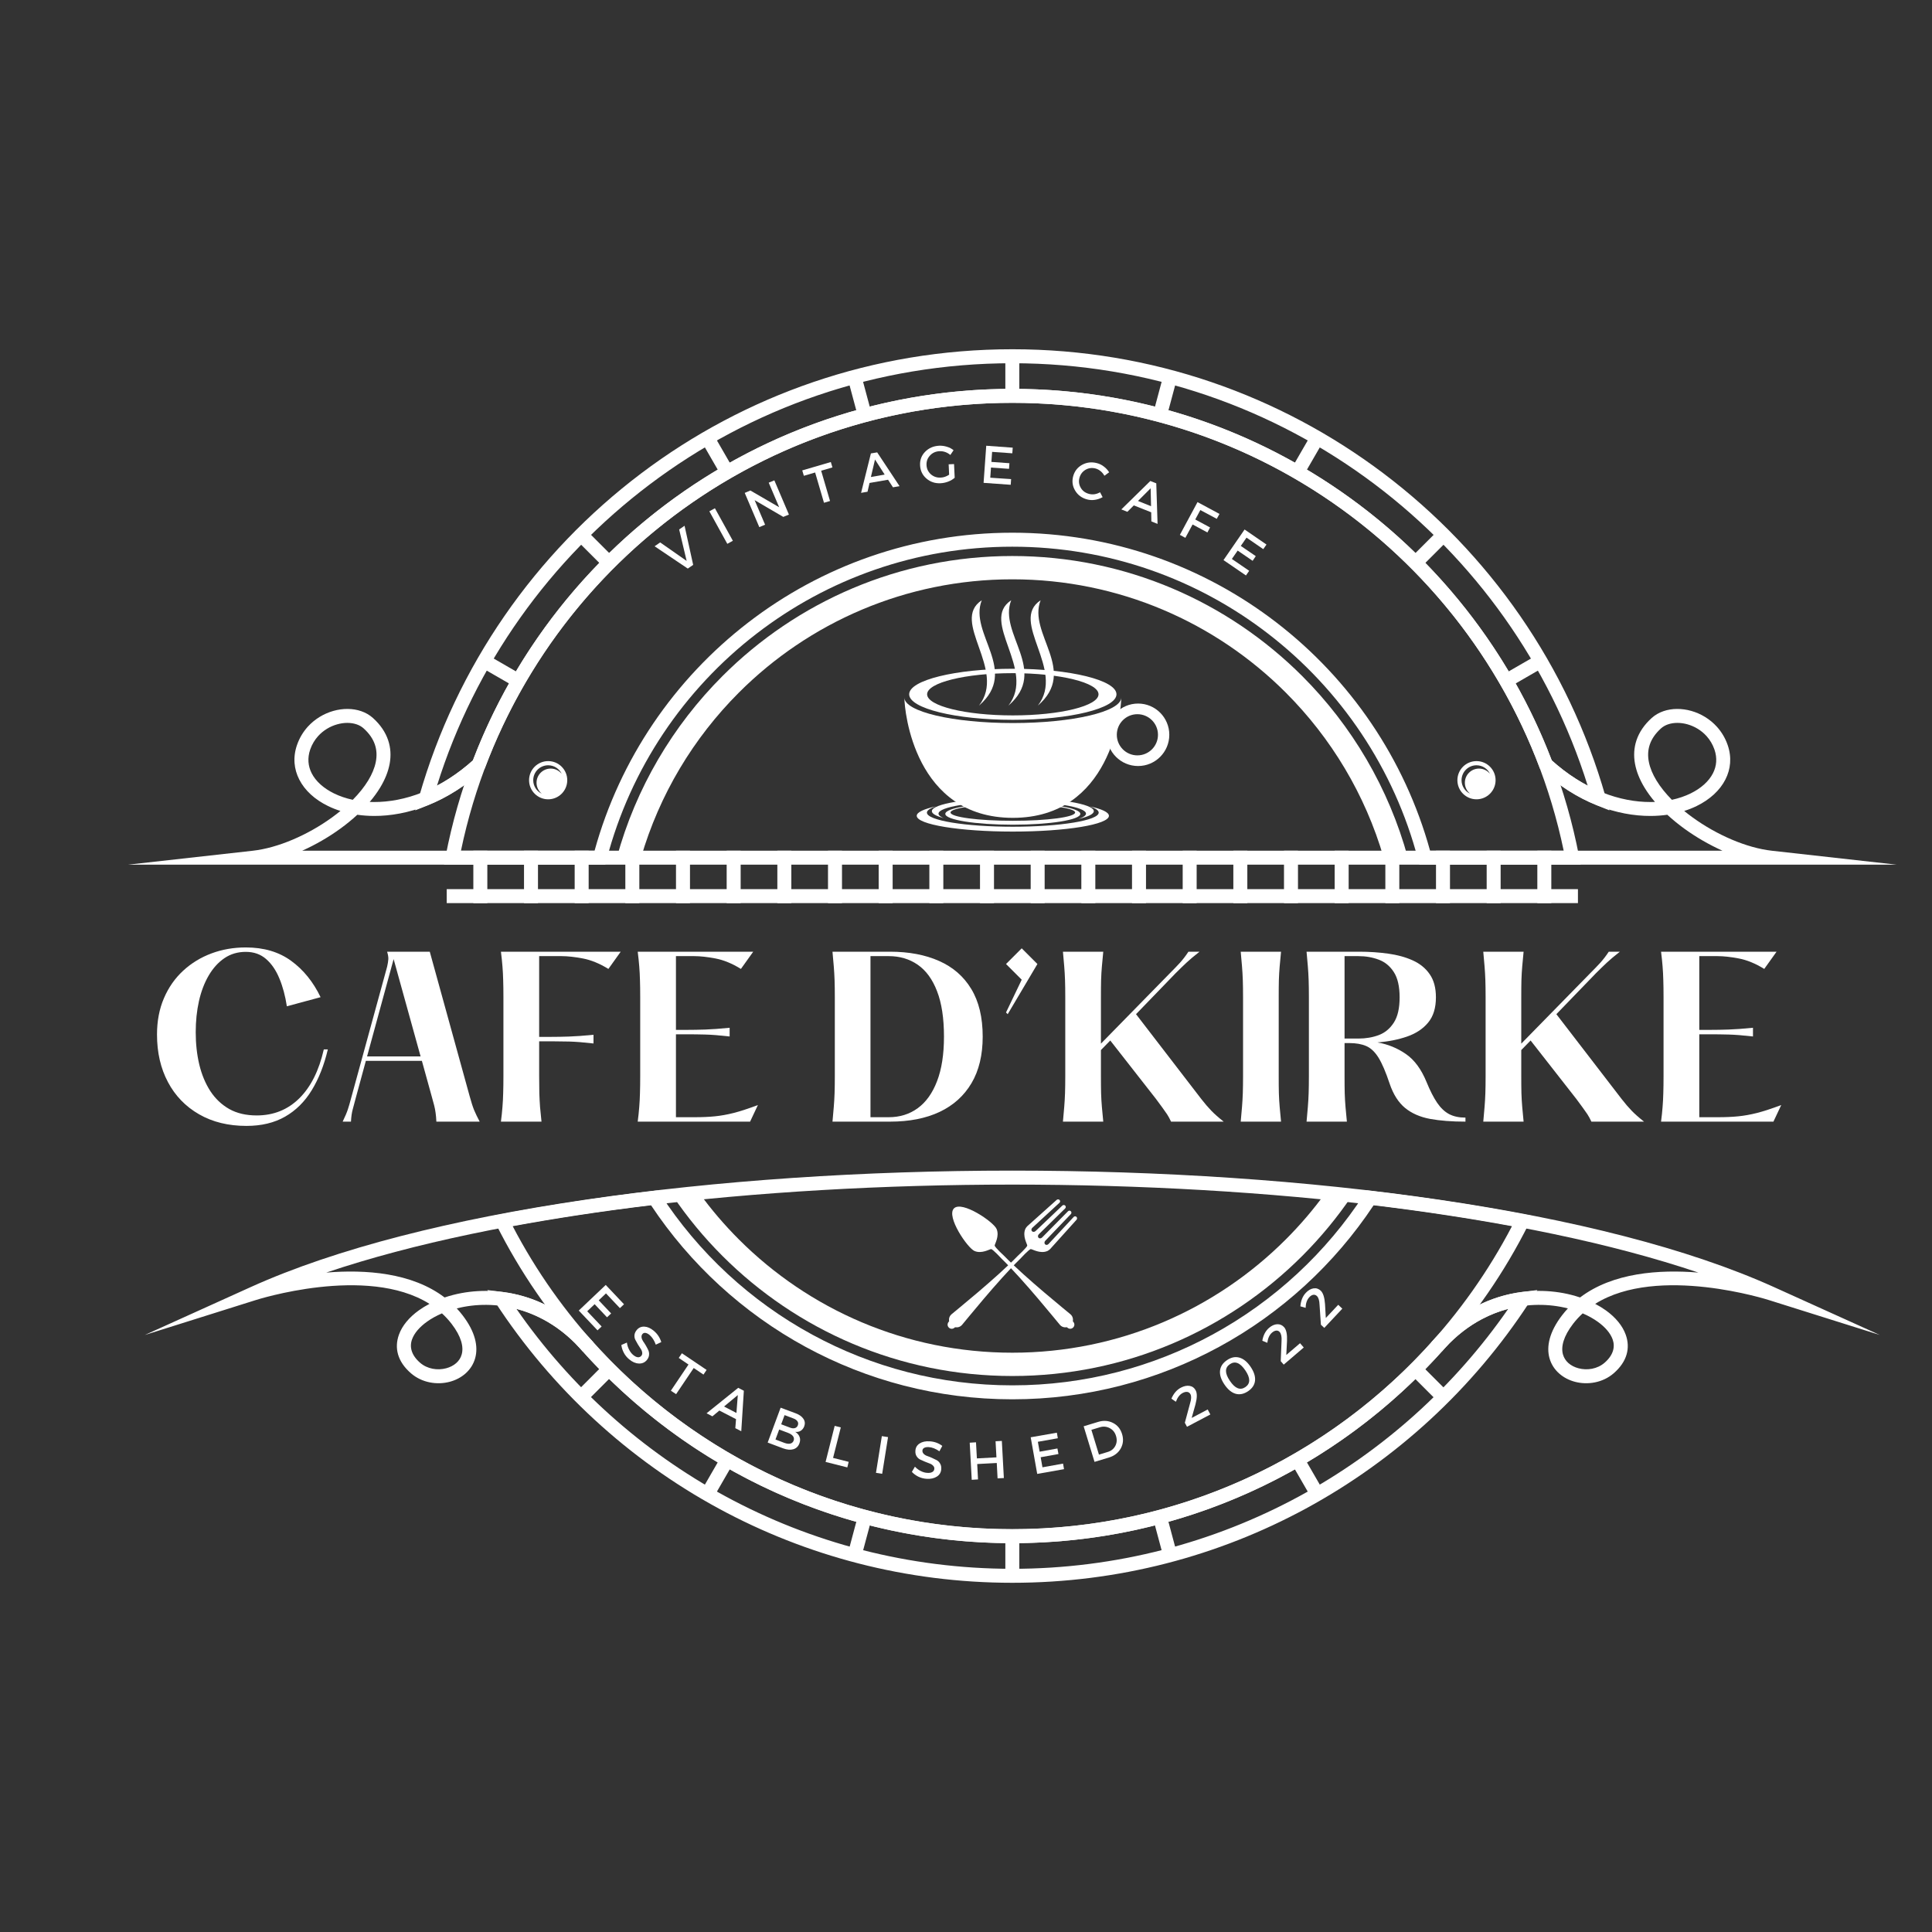 <svg xmlns="http://www.w3.org/2000/svg" xmlns:xlink="http://www.w3.org/1999/xlink" width="500" zoomAndPan="magnify" viewBox="0 0 375 375" height="500" preserveAspectRatio="xMidYMid meet" version="1.0"><rect x="0" y="0" width="375" height="375" fill="#333333" stroke="none"/><defs><g/><clipPath id="c8a4fb4f01"><path d="M 24.887 137 L 368.344 137 L 368.344 168 L 24.887 168 Z M 24.887 137 " clip-rule="nonzero"/></clipPath><clipPath id="4fc165ffad"><path d="M 94 250 L 299 250 L 299 307.684 L 94 307.684 Z M 94 250 " clip-rule="nonzero"/></clipPath><clipPath id="388c233b67"><path d="M 80 67.684 L 313 67.684 L 313 158 L 80 158 Z M 80 67.684 " clip-rule="nonzero"/></clipPath></defs><g clip-path="url(#c8a4fb4f01)"><path fill="#ffffff" d="M 321.504 151.469 C 322.281 152.754 323.309 154.02 324.512 155.242 C 325.836 154.957 327.047 154.539 328.125 154.016 C 330.164 153.02 331.688 151.656 332.488 150.082 C 333.195 148.703 333.34 147.133 332.777 145.492 C 332.426 144.477 331.898 143.609 331.254 142.891 C 330.227 141.75 328.906 140.98 327.551 140.594 C 326.223 140.219 324.875 140.215 323.758 140.598 C 323.25 140.773 322.789 141.031 322.414 141.367 C 321.301 142.371 320.59 143.43 320.223 144.52 C 319.484 146.688 320.066 149.094 321.504 151.469 M 64.859 154.016 C 65.938 154.539 67.148 154.957 68.473 155.242 C 69.676 154.02 70.703 152.754 71.48 151.469 C 72.918 149.094 73.5 146.688 72.766 144.523 C 72.395 143.43 71.684 142.371 70.57 141.371 C 70.195 141.031 69.738 140.773 69.227 140.598 C 68.109 140.215 66.762 140.219 65.434 140.598 C 64.078 140.98 62.758 141.75 61.73 142.895 C 61.086 143.609 60.559 144.48 60.207 145.492 C 59.645 147.133 59.793 148.707 60.496 150.086 C 61.297 151.656 62.82 153.02 64.859 154.016 Z M 93.848 149.383 C 86.73 155.887 79.039 158.398 72.594 158.375 C 71.473 158.371 70.391 158.289 69.355 158.145 C 68.332 159.09 67.219 160 66.043 160.852 C 63.766 162.504 61.238 163.961 58.656 165.121 L 334.328 165.121 C 331.746 163.961 329.219 162.504 326.941 160.852 C 325.766 160 324.652 159.09 323.625 158.145 C 322.59 158.289 321.508 158.371 320.391 158.375 C 313.945 158.398 306.254 155.887 299.137 149.383 L 300.961 147.379 C 307.523 153.379 314.539 155.695 320.391 155.672 C 320.672 155.672 320.949 155.664 321.227 155.656 C 320.449 154.742 319.766 153.812 319.195 152.867 C 317.352 149.824 316.637 146.648 317.652 143.652 C 318.172 142.129 319.129 140.68 320.602 139.355 C 321.258 138.766 322.031 138.324 322.879 138.035 C 324.512 137.473 326.43 137.465 328.281 137.988 C 330.109 138.508 331.887 139.547 333.266 141.082 C 334.148 142.062 334.867 143.242 335.34 144.613 C 336.156 146.984 335.934 149.281 334.895 151.312 C 333.82 153.422 331.867 155.207 329.312 156.453 C 328.562 156.816 327.758 157.141 326.902 157.406 C 327.426 157.836 327.969 158.25 328.531 158.66 C 333.227 162.062 339.012 164.582 343.93 165.129 L 368.145 167.832 L 24.844 167.832 L 49.055 165.129 C 53.973 164.582 59.758 162.062 64.453 158.656 C 65.012 158.25 65.555 157.832 66.082 157.406 C 65.227 157.137 64.422 156.816 63.672 156.449 C 61.113 155.207 59.164 153.422 58.09 151.312 C 57.051 149.281 56.828 146.984 57.645 144.613 C 58.117 143.238 58.84 142.062 59.719 141.078 C 61.102 139.547 62.879 138.504 64.703 137.988 C 66.555 137.465 68.473 137.473 70.105 138.035 C 70.953 138.324 71.727 138.766 72.383 139.355 C 73.855 140.68 74.812 142.129 75.332 143.652 C 76.348 146.648 75.633 149.824 73.789 152.867 C 73.219 153.812 72.535 154.742 71.762 155.656 C 72.035 155.664 72.312 155.672 72.594 155.672 C 78.441 155.691 85.461 153.375 92.023 147.379 Z M 93.848 149.383 " fill-opacity="1" fill-rule="nonzero"/></g><path fill="#ffffff" d="M 307.199 254.926 C 306.535 255.535 305.914 256.203 305.344 256.941 C 303.434 259.426 302.969 261.422 303.363 262.875 C 303.551 263.559 303.926 264.125 304.422 264.566 C 304.953 265.039 305.629 265.379 306.371 265.578 C 308.059 266.031 310.031 265.73 311.434 264.52 C 313.129 263.055 313.539 261.449 313.012 259.973 C 312.578 258.766 311.559 257.578 310.105 256.539 C 309.266 255.938 308.285 255.391 307.199 254.926 M 85.785 254.926 C 84.699 255.391 83.719 255.934 82.879 256.539 C 81.426 257.578 80.406 258.766 79.977 259.973 C 79.445 261.449 79.855 263.055 81.551 264.52 C 82.953 265.73 84.926 266.031 86.613 265.578 C 87.355 265.379 88.031 265.039 88.562 264.566 C 89.059 264.125 89.438 263.559 89.621 262.875 C 90.016 261.422 89.555 259.426 87.641 256.941 C 87.07 256.203 86.449 255.535 85.785 254.926 Z M 113.105 262.305 C 105.574 253.586 95.785 252.152 88.676 253.957 L 88.656 253.961 C 89.047 254.379 89.422 254.824 89.781 255.289 C 92.289 258.547 92.84 261.379 92.238 263.59 C 91.91 264.793 91.242 265.805 90.352 266.594 C 89.496 267.352 88.445 267.895 87.312 268.199 C 84.832 268.863 81.902 268.395 79.781 266.566 C 77.117 264.262 76.52 261.602 77.434 259.059 C 78.059 257.316 79.414 255.688 81.301 254.336 C 81.926 253.887 82.617 253.465 83.359 253.078 C 71.18 245.414 49.676 252.332 49.605 252.355 L 28.113 259.117 L 48.648 249.828 C 81.965 234.754 139.25 227.215 196.492 227.215 C 253.734 227.215 311.02 234.754 344.34 249.828 L 364.875 259.117 L 343.379 252.355 C 343.309 252.332 321.805 245.414 309.625 253.078 C 310.367 253.465 311.059 253.887 311.688 254.336 C 313.57 255.688 314.93 257.316 315.551 259.059 C 316.465 261.602 315.867 264.262 313.203 266.566 C 311.082 268.395 308.152 268.863 305.672 268.199 C 304.539 267.895 303.488 267.352 302.633 266.594 C 301.742 265.805 301.074 264.793 300.746 263.59 C 300.145 261.379 300.695 258.547 303.203 255.289 C 303.562 254.824 303.938 254.379 304.328 253.961 L 304.309 253.957 C 297.199 252.152 287.41 253.586 279.879 262.305 L 277.836 260.535 C 286.164 250.891 297.047 249.32 304.969 251.328 C 305.559 251.48 306.133 251.648 306.691 251.836 C 313.043 247.008 322.059 246.379 329.66 247.008 C 295.918 235.621 246.223 229.93 196.492 229.93 C 146.762 229.93 97.066 235.621 63.324 247.008 C 70.926 246.379 79.945 247.008 86.297 251.836 C 86.855 251.648 87.426 251.477 88.02 251.328 C 95.938 249.32 106.824 250.891 115.152 260.535 Z M 113.105 262.305 " fill-opacity="1" fill-rule="nonzero"/><path fill="#ffffff" d="M 146.84 123.004 C 132.785 133.836 122.375 149.156 117.75 166.816 L 117.484 167.832 L 86.18 167.832 L 86.488 166.223 C 91.5 140.152 105.555 117.297 125.258 101.043 C 144.621 85.074 169.438 75.477 196.492 75.477 C 223.547 75.477 248.363 85.074 267.727 101.043 C 287.43 117.297 301.484 140.152 306.496 166.223 L 306.805 167.832 L 275.504 167.832 L 275.238 166.816 C 270.613 149.156 260.199 133.836 246.145 123.004 C 232.41 112.41 215.191 106.113 196.492 106.113 C 177.797 106.109 160.574 112.41 146.84 123.004 M 115.406 165.121 C 120.316 147.297 130.941 131.844 145.184 120.863 C 159.387 109.91 177.184 103.398 196.492 103.398 C 215.805 103.398 233.598 109.91 247.801 120.863 C 262.043 131.844 272.668 147.297 277.578 165.121 L 303.512 165.121 C 298.359 140.352 284.824 118.652 266.012 103.133 C 247.121 87.551 222.898 78.188 196.492 78.188 C 170.086 78.188 145.867 87.551 126.977 103.133 C 108.16 118.652 94.625 140.348 89.473 165.117 L 115.406 165.117 Z M 115.406 165.121 " fill-opacity="1" fill-rule="nonzero"/><path fill="#ffffff" d="M 111.648 233.211 C 116.566 232.457 121.648 231.766 126.871 231.145 L 127.703 231.047 L 128.164 231.754 C 135.551 243.137 145.707 252.559 157.676 259.062 C 169.207 265.332 182.43 268.895 196.492 268.895 C 210.555 268.895 223.777 265.332 235.309 259.062 C 247.277 252.559 257.434 243.137 264.82 231.754 L 265.277 231.047 L 266.113 231.145 C 271.336 231.77 276.418 232.457 281.336 233.211 C 286.262 233.961 291.07 234.785 295.75 235.676 L 297.508 236.012 L 296.707 237.609 C 287.359 256.273 272.953 271.957 255.289 282.871 C 238.191 293.434 218.051 299.531 196.492 299.531 C 174.934 299.531 154.793 293.434 137.699 282.871 C 120.035 271.961 105.625 256.273 96.277 237.609 L 95.477 236.012 L 97.234 235.68 C 101.914 234.785 106.727 233.961 111.648 233.211 M 126.363 233.938 C 121.473 234.527 116.695 235.18 112.051 235.891 C 107.719 236.551 103.535 237.258 99.512 238 C 108.645 255.508 122.383 270.234 139.117 280.57 C 155.789 290.871 175.445 296.816 196.492 296.816 C 217.543 296.816 237.195 290.871 253.867 280.57 C 270.602 270.234 284.336 255.508 293.473 238 C 289.449 237.258 285.266 236.551 280.934 235.891 C 276.289 235.18 271.516 234.527 266.621 233.938 C 259.031 245.375 248.715 254.855 236.602 261.438 C 224.672 267.922 211.008 271.605 196.492 271.605 C 181.977 271.605 168.309 267.922 156.383 261.438 C 144.27 254.855 133.953 245.375 126.363 233.938 Z M 126.363 233.938 " fill-opacity="1" fill-rule="nonzero"/><g clip-path="url(#4fc165ffad)"><path fill="#ffffff" d="M 106.664 253.672 C 109.383 255.117 112.035 257.117 114.484 259.785 L 114.5 259.805 C 124.703 271.367 137.32 280.758 151.562 287.188 C 165.266 293.371 180.473 296.812 196.492 296.812 C 212.512 296.812 227.723 293.371 241.426 287.188 C 255.668 280.758 268.285 271.363 278.488 259.801 L 278.504 259.781 C 280.949 257.113 283.602 255.113 286.32 253.672 C 289.363 252.055 292.488 251.137 295.512 250.762 L 298.406 250.402 L 296.812 252.844 C 285.93 269.512 271.012 283.301 253.445 292.824 C 236.504 302.004 217.105 307.219 196.492 307.219 C 175.879 307.219 156.48 302.004 139.539 292.824 C 121.973 283.301 107.051 269.512 96.172 252.844 L 94.582 250.402 L 97.473 250.762 C 100.496 251.137 103.621 252.055 106.664 253.672 M 112.492 261.617 C 110.266 259.191 107.859 257.375 105.395 256.066 C 103.691 255.164 101.961 254.5 100.242 254.051 C 110.695 269.137 124.602 281.648 140.824 290.438 C 157.375 299.406 176.336 304.504 196.492 304.504 C 216.648 304.504 235.609 299.406 252.164 290.438 C 268.383 281.648 282.293 269.137 292.742 254.051 C 291.023 254.5 289.293 255.16 287.594 256.066 C 285.129 257.375 282.723 259.191 280.496 261.613 C 270.039 273.457 257.117 283.074 242.535 289.656 C 228.488 295.996 212.898 299.527 196.492 299.527 C 180.086 299.527 164.5 295.996 150.453 289.656 C 135.871 283.074 122.949 273.461 112.492 261.617 Z M 112.492 261.617 " fill-opacity="1" fill-rule="nonzero"/></g><g clip-path="url(#388c233b67)"><path fill="#ffffff" d="M 134.426 97.5 C 116.285 110.035 102.117 127.914 94.203 148.859 L 94.086 149.164 L 93.848 149.383 C 92.156 150.93 90.43 152.25 88.691 153.367 C 86.844 154.555 84.992 155.508 83.164 156.25 L 80.59 157.293 L 81.352 154.621 C 88.578 129.262 103.961 107.336 124.48 91.863 C 144.523 76.75 169.461 67.789 196.492 67.789 C 223.523 67.789 248.465 76.75 268.504 91.863 C 289.023 107.336 304.406 129.262 311.633 154.621 L 312.395 157.293 L 309.82 156.25 C 307.992 155.508 306.141 154.555 304.293 153.367 C 302.555 152.25 300.828 150.93 299.137 149.383 L 298.898 149.164 L 298.785 148.859 C 290.867 127.914 276.699 110.035 258.559 97.5 C 240.934 85.324 219.547 78.188 196.492 78.188 C 173.438 78.188 152.051 85.324 134.426 97.5 M 91.789 147.594 C 99.926 126.266 114.391 108.059 132.891 95.277 C 150.961 82.789 172.875 75.477 196.492 75.477 C 220.109 75.477 242.023 82.789 260.094 95.277 C 278.594 108.059 293.059 126.266 301.195 147.594 C 302.699 148.945 304.227 150.105 305.754 151.086 C 306.559 151.605 307.363 152.074 308.168 152.496 C 300.785 128.926 286.148 108.562 266.871 94.027 C 247.289 79.258 222.914 70.504 196.492 70.504 C 170.07 70.504 145.695 79.258 126.113 94.027 C 106.836 108.562 92.199 128.926 84.82 152.496 C 85.621 152.074 86.43 151.605 87.23 151.086 C 88.758 150.105 90.285 148.945 91.789 147.594 Z M 91.789 147.594 " fill-opacity="1" fill-rule="nonzero"/></g><path fill="#ffffff" d="M 195.137 69.145 L 197.848 69.145 L 197.848 76.832 L 195.137 76.832 Z M 195.137 69.145 " fill-opacity="1" fill-rule="nonzero"/><path fill="#ffffff" d="M 166.555 80.961 L 164.562 73.535 L 167.18 72.836 L 169.172 80.262 Z M 166.555 80.961 " fill-opacity="1" fill-rule="nonzero"/><path fill="#ffffff" d="M 138.484 84.328 L 142.328 90.988 L 139.988 92.332 L 136.145 85.676 Z M 138.484 84.328 " fill-opacity="1" fill-rule="nonzero"/><path fill="#ffffff" d="M 117.277 110.207 L 111.84 104.773 L 113.758 102.855 L 119.195 108.289 Z M 117.277 110.207 " fill-opacity="1" fill-rule="nonzero"/><path fill="#ffffff" d="M 94.664 127.152 L 101.324 130.996 L 99.977 133.34 L 93.32 129.496 Z M 94.664 127.152 " fill-opacity="1" fill-rule="nonzero"/><path fill="#ffffff" d="M 119.176 266.699 L 113.742 272.137 L 111.824 270.219 L 117.258 264.781 Z M 119.176 266.699 " fill-opacity="1" fill-rule="nonzero"/><path fill="#ffffff" d="M 136.145 289.332 L 139.988 282.672 L 142.328 284.016 L 138.484 290.676 Z M 136.145 289.332 " fill-opacity="1" fill-rule="nonzero"/><path fill="#ffffff" d="M 169.18 294.762 L 167.191 302.191 L 164.574 301.488 L 166.562 294.062 Z M 169.18 294.762 " fill-opacity="1" fill-rule="nonzero"/><path fill="#ffffff" d="M 195.137 298.172 L 197.848 298.172 L 197.848 305.859 L 195.137 305.859 Z M 195.137 298.172 " fill-opacity="1" fill-rule="nonzero"/><path fill="#ffffff" d="M 226.438 294.043 L 228.426 301.469 L 225.809 302.168 L 223.816 294.742 Z M 226.438 294.043 " fill-opacity="1" fill-rule="nonzero"/><path fill="#ffffff" d="M 254.5 290.676 L 250.656 284.016 L 252.996 282.672 L 256.844 289.332 Z M 254.5 290.676 " fill-opacity="1" fill-rule="nonzero"/><path fill="#ffffff" d="M 275.688 264.805 L 281.125 270.242 L 279.207 272.16 L 273.773 266.723 Z M 275.688 264.805 " fill-opacity="1" fill-rule="nonzero"/><path fill="#ffffff" d="M 228.434 73.527 L 226.445 80.953 L 223.828 80.254 L 225.816 72.828 Z M 228.434 73.527 " fill-opacity="1" fill-rule="nonzero"/><path fill="#ffffff" d="M 256.844 85.676 L 252.996 92.332 L 250.656 90.988 L 254.5 84.328 Z M 256.844 85.676 " fill-opacity="1" fill-rule="nonzero"/><path fill="#ffffff" d="M 273.789 108.293 L 279.227 102.855 L 281.145 104.773 L 275.707 110.211 Z M 273.789 108.293 " fill-opacity="1" fill-rule="nonzero"/><path fill="#ffffff" d="M 299.664 129.496 L 293.008 133.34 L 291.66 130.996 L 298.32 127.152 Z M 299.664 129.496 " fill-opacity="1" fill-rule="nonzero"/><path fill="#ffffff" d="M 252.766 131.23 C 238.363 116.828 218.469 107.922 196.492 107.922 C 174.52 107.922 154.621 116.832 140.223 131.23 C 130.59 140.863 123.414 152.953 119.719 166.477 L 124.418 166.477 C 127.992 154.203 134.617 143.227 143.418 134.43 C 157 120.844 175.766 112.445 196.492 112.445 C 217.219 112.445 235.984 120.844 249.566 134.43 C 258.367 143.227 264.992 154.203 268.566 166.477 L 273.266 166.477 C 269.57 152.953 262.395 140.863 252.766 131.23 " fill-opacity="1" fill-rule="evenodd"/><path fill="#ffffff" d="M 196.492 262.559 C 175.766 262.559 157 254.16 143.418 240.574 C 140.609 237.766 138.023 234.738 135.684 231.512 C 133.965 231.688 132.25 231.867 130.543 232.055 C 133.395 236.266 136.637 240.191 140.223 243.773 C 154.625 258.176 174.52 267.082 196.492 267.082 C 218.469 267.082 238.363 258.176 252.766 243.773 C 256.348 240.191 259.59 236.266 262.441 232.055 C 260.738 231.867 259.023 231.688 257.301 231.512 C 254.965 234.738 252.375 237.766 249.566 240.574 C 235.984 254.16 217.219 262.559 196.492 262.559 " fill-opacity="1" fill-rule="evenodd"/><path fill="#ffffff" d="M 106.398 148.539 C 107.559 148.539 108.559 149.219 109.023 150.199 C 108.52 149.578 107.75 149.18 106.887 149.18 C 105.371 149.18 104.141 150.41 104.141 151.926 C 104.141 152.789 104.543 153.559 105.164 154.059 C 104.18 153.598 103.5 152.598 103.5 151.438 C 103.5 149.836 104.797 148.539 106.398 148.539 M 106.398 147.73 C 108.445 147.73 110.105 149.391 110.105 151.438 C 110.105 153.484 108.445 155.145 106.398 155.145 C 104.352 155.145 102.691 153.484 102.691 151.438 C 102.691 149.391 104.352 147.73 106.398 147.73 Z M 106.398 147.73 " fill-opacity="1" fill-rule="evenodd"/><path fill="#ffffff" d="M 286.586 148.539 C 287.742 148.539 288.742 149.219 289.207 150.199 C 288.703 149.578 287.934 149.18 287.07 149.18 C 285.559 149.18 284.328 150.41 284.328 151.926 C 284.328 152.789 284.727 153.559 285.348 154.059 C 284.367 153.598 283.684 152.598 283.684 151.438 C 283.688 149.836 284.984 148.539 286.586 148.539 M 286.586 147.73 C 288.633 147.73 290.293 149.391 290.293 151.438 C 290.293 153.484 288.633 155.145 286.586 155.145 C 284.539 155.145 282.879 153.484 282.879 151.438 C 282.879 149.391 284.539 147.73 286.586 147.73 Z M 286.586 147.73 " fill-opacity="1" fill-rule="evenodd"/><path fill="#ffffff" d="M 86.707 172.582 L 306.277 172.582 L 306.277 175.293 L 86.707 175.293 Z M 86.707 172.582 " fill-opacity="1" fill-rule="evenodd"/><path fill="#ffffff" d="M 91.875 165.121 L 94.59 165.121 L 94.59 175.293 L 91.875 175.293 Z M 91.875 165.121 " fill-opacity="1" fill-rule="evenodd"/><path fill="#ffffff" d="M 101.711 165.121 L 104.422 165.121 L 104.422 175.293 L 101.711 175.293 Z M 101.711 165.121 " fill-opacity="1" fill-rule="evenodd"/><path fill="#ffffff" d="M 111.543 165.121 L 114.258 165.121 L 114.258 175.293 L 111.543 175.293 Z M 111.543 165.121 " fill-opacity="1" fill-rule="evenodd"/><path fill="#ffffff" d="M 121.379 165.121 L 124.094 165.121 L 124.094 175.293 L 121.379 175.293 Z M 121.379 165.121 " fill-opacity="1" fill-rule="evenodd"/><path fill="#ffffff" d="M 131.211 165.121 L 133.926 165.121 L 133.926 175.293 L 131.211 175.293 Z M 131.211 165.121 " fill-opacity="1" fill-rule="evenodd"/><path fill="#ffffff" d="M 141.047 165.121 L 143.762 165.121 L 143.762 175.293 L 141.047 175.293 Z M 141.047 165.121 " fill-opacity="1" fill-rule="evenodd"/><path fill="#ffffff" d="M 150.883 165.121 L 153.594 165.121 L 153.594 175.293 L 150.883 175.293 Z M 150.883 165.121 " fill-opacity="1" fill-rule="evenodd"/><path fill="#ffffff" d="M 160.715 165.121 L 163.43 165.121 L 163.43 175.293 L 160.715 175.293 Z M 160.715 165.121 " fill-opacity="1" fill-rule="evenodd"/><path fill="#ffffff" d="M 170.551 165.121 L 173.262 165.121 L 173.262 175.293 L 170.551 175.293 Z M 170.551 165.121 " fill-opacity="1" fill-rule="evenodd"/><path fill="#ffffff" d="M 180.387 165.121 L 183.098 165.121 L 183.098 175.293 L 180.387 175.293 Z M 180.387 165.121 " fill-opacity="1" fill-rule="evenodd"/><path fill="#ffffff" d="M 190.219 165.121 L 192.934 165.121 L 192.934 175.293 L 190.219 175.293 Z M 190.219 165.121 " fill-opacity="1" fill-rule="evenodd"/><path fill="#ffffff" d="M 200.055 165.121 L 202.766 165.121 L 202.766 175.293 L 200.055 175.293 Z M 200.055 165.121 " fill-opacity="1" fill-rule="evenodd"/><path fill="#ffffff" d="M 209.887 165.121 L 212.602 165.121 L 212.602 175.293 L 209.887 175.293 Z M 209.887 165.121 " fill-opacity="1" fill-rule="evenodd"/><path fill="#ffffff" d="M 219.723 165.121 L 222.438 165.121 L 222.438 175.293 L 219.723 175.293 Z M 219.723 165.121 " fill-opacity="1" fill-rule="evenodd"/><path fill="#ffffff" d="M 229.559 165.121 L 232.27 165.121 L 232.27 175.293 L 229.559 175.293 Z M 229.559 165.121 " fill-opacity="1" fill-rule="evenodd"/><path fill="#ffffff" d="M 239.391 165.121 L 242.105 165.121 L 242.105 175.293 L 239.391 175.293 Z M 239.391 165.121 " fill-opacity="1" fill-rule="evenodd"/><path fill="#ffffff" d="M 249.223 165.121 L 251.938 165.121 L 251.938 175.293 L 249.223 175.293 Z M 249.223 165.121 " fill-opacity="1" fill-rule="evenodd"/><path fill="#ffffff" d="M 259.059 165.121 L 261.773 165.121 L 261.773 175.293 L 259.059 175.293 Z M 259.059 165.121 " fill-opacity="1" fill-rule="evenodd"/><path fill="#ffffff" d="M 268.895 165.121 L 271.605 165.121 L 271.605 175.293 L 268.895 175.293 Z M 268.895 165.121 " fill-opacity="1" fill-rule="evenodd"/><path fill="#ffffff" d="M 278.727 165.121 L 281.441 165.121 L 281.441 175.293 L 278.727 175.293 Z M 278.727 165.121 " fill-opacity="1" fill-rule="evenodd"/><path fill="#ffffff" d="M 288.562 165.121 L 291.273 165.121 L 291.273 175.293 L 288.562 175.293 Z M 288.562 165.121 " fill-opacity="1" fill-rule="evenodd"/><path fill="#ffffff" d="M 298.395 165.121 L 301.109 165.121 L 301.109 175.293 L 298.395 175.293 Z M 298.395 165.121 " fill-opacity="1" fill-rule="evenodd"/><path fill="#ffffff" d="M 217.637 135.387 C 217.637 138.125 215.605 158.742 196.59 158.742 C 177.57 158.742 175.539 138.125 175.539 135.387 C 175.539 138.125 184.965 140.344 196.59 140.344 C 208.211 140.344 217.637 138.125 217.637 135.387 " fill-opacity="1" fill-rule="evenodd"/><path fill="#ffffff" d="M 196.59 130.66 C 205.777 130.66 213.223 132.496 213.223 134.762 C 213.223 137.023 205.777 138.859 196.59 138.859 C 187.398 138.859 179.953 137.023 179.953 134.762 C 179.953 132.496 187.398 130.66 196.59 130.66 M 196.59 129.805 C 207.699 129.805 216.707 132.023 216.707 134.762 C 216.707 137.496 207.699 139.719 196.59 139.719 C 185.477 139.719 176.469 137.496 176.469 134.762 C 176.469 132.023 185.477 129.805 196.59 129.805 Z M 196.59 129.805 " fill-opacity="1" fill-rule="evenodd"/><path fill="#ffffff" d="M 220.766 138.625 C 222.973 138.625 224.762 140.414 224.762 142.621 C 224.762 144.828 222.973 146.617 220.766 146.617 C 218.559 146.617 216.773 144.828 216.773 142.621 C 216.773 140.414 218.559 138.625 220.766 138.625 M 220.902 136.559 C 224.25 136.559 226.961 139.273 226.961 142.621 C 226.961 145.969 224.25 148.684 220.902 148.684 C 217.551 148.684 214.84 145.969 214.84 142.621 C 214.84 139.273 217.551 136.559 220.902 136.559 Z M 220.902 136.559 " fill-opacity="1" fill-rule="evenodd"/><path fill="#ffffff" d="M 211.531 156.516 C 213.859 157.027 215.242 157.66 215.242 158.348 C 215.242 160.039 206.891 161.41 196.59 161.41 C 186.289 161.41 177.938 160.039 177.938 158.348 C 177.938 157.66 179.316 157.027 181.645 156.516 C 180.539 156.883 179.914 157.293 179.914 157.73 C 179.914 159.242 187.379 160.469 196.586 160.469 C 205.793 160.469 213.258 159.242 213.258 157.73 C 213.258 157.293 212.637 156.883 211.531 156.516 " fill-opacity="1" fill-rule="evenodd"/><path fill="#ffffff" d="M 196.59 154.871 C 205.266 154.871 212.305 156.023 212.305 157.449 C 212.305 158.012 211.203 158.535 209.34 158.957 C 210.266 158.648 210.789 158.297 210.789 157.926 C 210.789 156.629 204.383 155.578 196.477 155.578 C 188.57 155.578 182.164 156.629 182.164 157.926 C 182.164 158.234 182.52 158.527 183.164 158.793 C 181.711 158.402 180.871 157.941 180.871 157.449 C 180.871 156.023 187.906 154.871 196.59 154.871 " fill-opacity="1" fill-rule="evenodd"/><path fill="#ffffff" d="M 196.59 156.094 C 203.266 156.094 208.68 156.816 208.68 157.707 C 208.68 158.598 203.266 159.316 196.59 159.316 C 189.91 159.316 184.496 158.598 184.496 157.707 C 184.496 156.816 189.91 156.094 196.59 156.094 M 196.59 155.875 C 203.824 155.875 209.691 156.816 209.691 157.977 C 209.691 159.133 203.824 160.074 196.59 160.074 C 189.352 160.074 183.484 159.133 183.484 157.977 C 183.484 156.816 189.352 155.875 196.59 155.875 Z M 196.59 155.875 " fill-opacity="1" fill-rule="evenodd"/><path fill="#ffffff" d="M 190.562 116.508 C 184.371 120.562 195.465 129.996 190.016 136.957 C 197.91 130.168 187.984 122.984 190.562 116.508 " fill-opacity="1" fill-rule="evenodd"/><path fill="#ffffff" d="M 196.277 116.508 C 190.086 120.562 201.176 129.996 195.73 136.957 C 203.621 130.168 193.699 122.984 196.277 116.508 " fill-opacity="1" fill-rule="evenodd"/><path fill="#ffffff" d="M 201.988 116.508 C 195.797 120.562 206.891 129.996 201.441 136.957 C 209.336 130.168 199.41 122.984 201.988 116.508 " fill-opacity="1" fill-rule="evenodd"/><path fill="#ffffff" d="M 208.234 256.461 C 208.234 256.461 208.438 255.672 207.781 255.105 C 207.125 254.539 199.125 248.113 194.965 243.824 C 194.965 243.824 193.051 242.066 193.066 241.75 C 193.082 241.438 194.023 239.945 193.445 238.555 C 192.867 237.164 186.719 232.992 185.164 234.547 C 183.609 236.102 187.781 242.254 189.172 242.828 C 190.566 243.406 192.059 242.465 192.371 242.449 C 192.684 242.434 194.445 244.348 194.445 244.348 C 198.738 248.504 205.164 256.504 205.73 257.156 C 206.297 257.812 207.082 257.609 207.082 257.609 C 207.922 258.473 209.098 257.297 208.234 256.461 " fill-opacity="1" fill-rule="evenodd"/><path fill="#ffffff" d="M 185.379 257.613 C 185.379 257.613 186.164 257.816 186.73 257.16 C 187.297 256.508 193.723 248.508 198.012 244.348 C 198.012 244.348 199.773 242.43 200.086 242.449 C 200.398 242.465 201.891 243.406 203.285 242.828 C 203.43 242.766 203.605 242.645 203.805 242.473 C 204.766 241.402 205.684 240.387 206.559 239.414 C 207.395 238.488 208.191 237.605 208.953 236.758 C 209.098 236.598 209.09 236.344 208.941 236.195 C 208.789 236.043 208.547 236.051 208.402 236.207 C 207.625 237.043 206.816 237.914 205.969 238.824 L 203.457 241.527 L 203.52 241.461 C 203.324 241.668 203.023 241.695 202.852 241.52 C 202.676 241.348 202.691 241.039 202.887 240.836 L 202.883 240.84 L 202.887 240.836 L 205.379 238.234 C 206.238 237.336 207.062 236.477 207.852 235.656 C 208 235.5 208 235.25 207.848 235.102 C 207.695 234.949 207.449 234.949 207.301 235.105 C 206.5 235.914 205.664 236.762 204.789 237.645 L 202.219 240.25 L 202.262 240.203 C 202.059 240.406 201.758 240.426 201.582 240.254 L 201.582 240.25 C 201.41 240.078 201.43 239.773 201.633 239.574 L 204.199 237.055 C 205.086 236.184 205.934 235.352 206.746 234.555 C 206.902 234.402 206.906 234.156 206.754 234.008 C 206.605 233.855 206.352 233.852 206.195 234.004 C 205.371 234.789 204.512 235.609 203.609 236.469 L 201 238.949 L 200.996 238.957 L 201 238.949 C 200.793 239.141 200.484 239.156 200.312 238.984 C 200.137 238.809 200.164 238.512 200.371 238.316 L 203.02 235.875 C 203.934 235.031 204.809 234.227 205.645 233.453 C 205.805 233.305 205.809 233.066 205.66 232.914 C 205.508 232.762 205.254 232.758 205.094 232.902 C 204.246 233.66 203.359 234.457 202.43 235.289 C 201.457 236.16 200.434 237.074 199.363 238.035 C 199.188 238.23 199.066 238.41 199.008 238.555 C 198.43 239.945 199.371 241.438 199.387 241.75 C 199.406 242.062 197.488 243.824 197.488 243.824 C 193.332 248.117 185.332 254.543 184.68 255.109 C 184.023 255.68 184.227 256.465 184.227 256.465 C 183.363 257.305 184.543 258.48 185.379 257.613 " fill-opacity="1" fill-rule="evenodd"/><g fill="#ffffff" fill-opacity="1"><g transform="translate(28.006, 217.709)"><g><path d="M 34.844 -14.016 L 35.625 -14.016 C 34.906 -10.961 33.863 -8.32 32.5 -6.094 C 31.145 -3.875 29.422 -2.164 27.328 -0.969 C 25.242 0.227 22.742 0.828 19.828 0.828 C 16.316 0.828 13.254 0.078 10.641 -1.422 C 8.023 -2.922 6.008 -5.004 4.594 -7.672 C 3.176 -10.336 2.469 -13.414 2.469 -16.906 C 2.469 -19.52 2.914 -21.867 3.812 -23.953 C 4.707 -26.047 5.953 -27.828 7.547 -29.297 C 9.141 -30.766 10.973 -31.883 13.047 -32.656 C 15.117 -33.426 17.336 -33.812 19.703 -33.812 C 23.203 -33.812 26.141 -32.941 28.516 -31.203 C 30.891 -29.473 32.789 -27.125 34.219 -24.156 L 27.672 -22.391 C 27.367 -24.398 26.883 -26.203 26.219 -27.797 C 25.562 -29.391 24.703 -30.645 23.641 -31.562 C 22.586 -32.488 21.273 -32.953 19.703 -32.953 C 18.141 -32.953 16.758 -32.547 15.562 -31.734 C 14.363 -30.922 13.344 -29.797 12.5 -28.359 C 11.664 -26.93 11.035 -25.273 10.609 -23.391 C 10.191 -21.516 9.984 -19.504 9.984 -17.359 C 9.984 -15.129 10.211 -13.039 10.672 -11.094 C 11.141 -9.145 11.852 -7.426 12.812 -5.938 C 13.781 -4.457 15.004 -3.297 16.484 -2.453 C 17.973 -1.617 19.75 -1.203 21.812 -1.203 C 25.082 -1.203 27.836 -2.305 30.078 -4.516 C 32.316 -6.723 33.906 -9.891 34.844 -14.016 Z M 34.844 -14.016 "/></g></g></g><g fill="#ffffff" fill-opacity="1"><g transform="translate(64.45, 217.709)"><g><path d="M 26.719 -4.906 C 27.02 -3.801 27.305 -2.91 27.578 -2.234 C 27.859 -1.566 28.219 -0.82 28.656 0 L 20.25 0 C 20.219 -0.688 20.164 -1.27 20.094 -1.75 C 20.031 -2.227 19.938 -2.707 19.812 -3.188 C 19.688 -3.676 19.531 -4.25 19.344 -4.906 L 17.438 -11.797 L 6.562 -11.797 L 4.578 -4.5 C 4.379 -3.727 4.191 -3.023 4.016 -2.391 C 3.836 -1.754 3.723 -0.957 3.672 0 L 2.062 0 C 2.551 -1.02 2.891 -1.82 3.078 -2.406 C 3.273 -3 3.473 -3.68 3.672 -4.453 L 10.688 -30.062 C 10.82 -30.633 10.898 -31.113 10.922 -31.5 C 10.953 -31.883 10.875 -32.379 10.688 -32.984 L 18.969 -32.984 Z M 6.797 -12.656 L 17.188 -12.656 L 11.953 -31.547 Z M 6.797 -12.656 "/></g></g></g><g fill="#ffffff" fill-opacity="1"><g transform="translate(94.339, 217.709)"><g><path d="M 2.891 -32.984 L 26.141 -32.984 L 23.75 -29.641 C 22.039 -30.691 20.391 -31.367 18.797 -31.672 C 17.203 -31.973 15.828 -32.125 14.672 -32.125 L 10.312 -32.125 L 10.312 -16.453 L 12.625 -16.453 C 13.719 -16.453 14.883 -16.473 16.125 -16.516 C 17.363 -16.555 18.941 -16.672 20.859 -16.859 L 20.859 -15.172 C 18.941 -15.391 17.363 -15.516 16.125 -15.547 C 14.883 -15.578 13.719 -15.594 12.625 -15.594 L 10.312 -15.594 L 10.312 -8.828 C 10.312 -7.555 10.32 -6.453 10.344 -5.516 C 10.375 -4.586 10.422 -3.695 10.484 -2.844 C 10.555 -1.988 10.648 -1.039 10.766 0 L 2.891 0 C 3.023 -1.039 3.125 -1.988 3.188 -2.844 C 3.258 -3.695 3.305 -4.586 3.328 -5.516 C 3.359 -6.453 3.375 -7.555 3.375 -8.828 L 3.375 -24.156 C 3.375 -25.445 3.359 -26.551 3.328 -27.469 C 3.305 -28.395 3.258 -29.285 3.188 -30.141 C 3.125 -30.992 3.023 -31.941 2.891 -32.984 Z M 2.891 -32.984 "/></g></g></g><g fill="#ffffff" fill-opacity="1"><g transform="translate(120.889, 217.709)"><g><path d="M 2.891 -32.984 L 25.312 -32.984 L 22.922 -29.641 C 21.223 -30.691 19.578 -31.367 17.984 -31.672 C 16.391 -31.973 15.016 -32.125 13.859 -32.125 L 10.312 -32.125 L 10.312 -17.812 L 12.5 -17.812 C 13.594 -17.812 14.758 -17.832 16 -17.875 C 17.238 -17.914 18.816 -18.031 20.734 -18.219 L 20.734 -16.531 C 18.816 -16.75 17.238 -16.875 16 -16.906 C 14.758 -16.938 13.594 -16.953 12.5 -16.953 L 10.312 -16.953 L 10.312 -0.859 L 13.938 -0.859 C 15.395 -0.859 16.703 -0.914 17.859 -1.031 C 19.016 -1.145 20.238 -1.363 21.531 -1.688 C 22.82 -2.02 24.383 -2.531 26.219 -3.219 L 24.703 0 L 2.891 0 C 3.023 -1.039 3.125 -1.988 3.188 -2.844 C 3.258 -3.695 3.305 -4.586 3.328 -5.516 C 3.359 -6.453 3.375 -7.555 3.375 -8.828 L 3.375 -24.156 C 3.375 -25.445 3.359 -26.551 3.328 -27.469 C 3.305 -28.395 3.258 -29.285 3.188 -30.141 C 3.125 -30.992 3.023 -31.941 2.891 -32.984 Z M 2.891 -32.984 "/></g></g></g><g fill="#ffffff" fill-opacity="1"><g transform="translate(147.521, 217.709)"><g/></g></g><g fill="#ffffff" fill-opacity="1"><g transform="translate(158.694, 217.709)"><g><path d="M 2.891 0 C 2.992 -1.039 3.078 -1.988 3.141 -2.844 C 3.211 -3.695 3.266 -4.586 3.297 -5.516 C 3.328 -6.453 3.344 -7.555 3.344 -8.828 L 3.344 -24.156 C 3.344 -25.445 3.328 -26.551 3.297 -27.469 C 3.266 -28.395 3.211 -29.285 3.141 -30.141 C 3.078 -30.992 2.992 -31.941 2.891 -32.984 L 14.062 -32.984 C 17.719 -32.984 20.891 -32.383 23.578 -31.188 C 26.273 -30 28.359 -28.188 29.828 -25.75 C 31.305 -23.32 32.047 -20.238 32.047 -16.5 C 32.047 -12.926 31.32 -9.914 29.875 -7.469 C 28.426 -5.02 26.363 -3.16 23.688 -1.891 C 21.008 -0.629 17.801 0 14.062 0 Z M 13.812 -0.859 C 15.957 -0.859 17.832 -1.441 19.438 -2.609 C 21.051 -3.785 22.301 -5.535 23.188 -7.859 C 24.082 -10.18 24.531 -13.062 24.531 -16.5 C 24.531 -20.07 24.082 -23.008 23.188 -25.312 C 22.301 -27.625 21.051 -29.336 19.438 -30.453 C 17.832 -31.566 15.957 -32.125 13.812 -32.125 L 10.266 -32.125 L 10.266 -0.859 Z M 13.812 -0.859 "/></g></g></g><g fill="#ffffff" fill-opacity="1"><g transform="translate(192.376, 217.709)"><g><path d="M 5.938 -27.547 L 2.891 -30.594 L 5.938 -33.641 L 8.984 -30.594 L 3.219 -20.859 L 2.891 -21.188 Z M 5.938 -27.547 "/></g></g></g><g fill="#ffffff" fill-opacity="1"><g transform="translate(203.424, 217.709)"><g><path d="M 29.734 -4.406 C 30.441 -3.5 31.094 -2.738 31.688 -2.125 C 32.281 -1.508 33.082 -0.801 34.094 0 L 23.875 0 C 23.625 -0.551 23.367 -1.023 23.109 -1.422 C 22.848 -1.816 22.551 -2.238 22.219 -2.688 C 21.895 -3.145 21.473 -3.719 20.953 -4.406 L 12.078 -15.75 L 10.266 -13.891 L 10.266 -8.828 C 10.266 -7.555 10.273 -6.453 10.297 -5.516 C 10.328 -4.586 10.379 -3.695 10.453 -2.844 C 10.523 -1.988 10.613 -1.039 10.719 0 L 2.891 0 C 2.992 -1.039 3.078 -1.988 3.141 -2.844 C 3.211 -3.695 3.266 -4.586 3.297 -5.516 C 3.328 -6.453 3.344 -7.555 3.344 -8.828 L 3.344 -24.156 C 3.344 -25.445 3.328 -26.551 3.297 -27.469 C 3.266 -28.395 3.211 -29.285 3.141 -30.141 C 3.078 -30.992 2.992 -31.941 2.891 -32.984 L 10.719 -32.984 C 10.613 -31.941 10.523 -30.992 10.453 -30.141 C 10.379 -29.285 10.328 -28.395 10.297 -27.469 C 10.273 -26.551 10.266 -25.445 10.266 -24.156 L 10.266 -15.141 L 23.547 -28.703 C 24.367 -29.523 25.062 -30.242 25.625 -30.859 C 26.188 -31.484 26.727 -32.191 27.25 -32.984 L 29.406 -32.984 C 28.383 -32.191 27.539 -31.484 26.875 -30.859 C 26.219 -30.242 25.52 -29.566 24.781 -28.828 L 17.078 -20.859 Z M 29.734 -4.406 "/></g></g></g><g fill="#ffffff" fill-opacity="1"><g transform="translate(237.931, 217.709)"><g><path d="M 2.891 -32.984 L 10.719 -32.984 C 10.613 -31.941 10.523 -30.992 10.453 -30.141 C 10.379 -29.285 10.328 -28.395 10.297 -27.469 C 10.273 -26.551 10.266 -25.445 10.266 -24.156 L 10.266 -8.828 C 10.266 -7.555 10.273 -6.453 10.297 -5.516 C 10.328 -4.586 10.379 -3.695 10.453 -2.844 C 10.523 -1.988 10.613 -1.039 10.719 0 L 2.891 0 C 2.992 -1.039 3.078 -1.988 3.141 -2.844 C 3.211 -3.695 3.266 -4.586 3.297 -5.516 C 3.328 -6.453 3.344 -7.555 3.344 -8.828 L 3.344 -24.156 C 3.344 -25.445 3.328 -26.551 3.297 -27.469 C 3.266 -28.395 3.211 -29.285 3.141 -30.141 C 3.078 -30.992 2.992 -31.941 2.891 -32.984 Z M 2.891 -32.984 "/></g></g></g><g fill="#ffffff" fill-opacity="1"><g transform="translate(250.711, 217.709)"><g><path d="M 26.188 -7.672 C 26.875 -5.992 27.562 -4.648 28.25 -3.641 C 28.938 -2.641 29.711 -1.91 30.578 -1.453 C 31.441 -1.004 32.492 -0.781 33.734 -0.781 L 33.734 0 C 31.086 0 28.797 -0.176 26.859 -0.531 C 24.922 -0.895 23.305 -1.602 22.016 -2.656 C 20.723 -3.719 19.723 -5.289 19.016 -7.375 C 18.266 -9.633 17.539 -11.32 16.844 -12.438 C 16.145 -13.551 15.352 -14.297 14.469 -14.672 C 13.594 -15.055 12.492 -15.25 11.172 -15.25 L 10.266 -15.25 L 10.266 -8.828 C 10.266 -7.555 10.273 -6.453 10.297 -5.516 C 10.328 -4.586 10.379 -3.695 10.453 -2.844 C 10.523 -1.988 10.613 -1.039 10.719 0 L 2.891 0 C 2.992 -1.039 3.078 -1.988 3.141 -2.844 C 3.211 -3.695 3.266 -4.586 3.297 -5.516 C 3.328 -6.453 3.344 -7.555 3.344 -8.828 L 3.344 -24.156 C 3.344 -25.445 3.328 -26.551 3.297 -27.469 C 3.266 -28.395 3.211 -29.285 3.141 -30.141 C 3.078 -30.992 2.992 -31.941 2.891 -32.984 L 13.078 -32.984 C 15.055 -32.984 16.938 -32.859 18.719 -32.609 C 20.508 -32.367 22.102 -31.93 23.5 -31.297 C 24.906 -30.66 26.004 -29.766 26.797 -28.609 C 27.598 -27.461 28 -25.969 28 -24.125 C 28 -22.062 27.492 -20.426 26.484 -19.219 C 25.484 -18.008 24.125 -17.109 22.406 -16.516 C 20.688 -15.922 18.77 -15.539 16.656 -15.375 C 18.688 -15.02 20.523 -14.27 22.172 -13.125 C 23.828 -11.988 25.164 -10.172 26.188 -7.672 Z M 10.266 -16.125 L 12.953 -16.125 C 14.379 -16.125 15.695 -16.348 16.906 -16.797 C 18.113 -17.254 19.086 -18.062 19.828 -19.219 C 20.578 -20.375 20.953 -22.008 20.953 -24.125 C 20.953 -26.238 20.578 -27.875 19.828 -29.031 C 19.086 -30.188 18.113 -30.988 16.906 -31.438 C 15.695 -31.895 14.379 -32.125 12.953 -32.125 L 10.266 -32.125 Z M 10.266 -16.125 "/></g></g></g><g fill="#ffffff" fill-opacity="1"><g transform="translate(285.011, 217.709)"><g><path d="M 29.734 -4.406 C 30.441 -3.5 31.094 -2.738 31.688 -2.125 C 32.281 -1.508 33.082 -0.801 34.094 0 L 23.875 0 C 23.625 -0.551 23.367 -1.023 23.109 -1.422 C 22.848 -1.816 22.551 -2.238 22.219 -2.688 C 21.895 -3.145 21.473 -3.719 20.953 -4.406 L 12.078 -15.75 L 10.266 -13.891 L 10.266 -8.828 C 10.266 -7.555 10.273 -6.453 10.297 -5.516 C 10.328 -4.586 10.379 -3.695 10.453 -2.844 C 10.523 -1.988 10.613 -1.039 10.719 0 L 2.891 0 C 2.992 -1.039 3.078 -1.988 3.141 -2.844 C 3.211 -3.695 3.266 -4.586 3.297 -5.516 C 3.328 -6.453 3.344 -7.555 3.344 -8.828 L 3.344 -24.156 C 3.344 -25.445 3.328 -26.551 3.297 -27.469 C 3.266 -28.395 3.211 -29.285 3.141 -30.141 C 3.078 -30.992 2.992 -31.941 2.891 -32.984 L 10.719 -32.984 C 10.613 -31.941 10.523 -30.992 10.453 -30.141 C 10.379 -29.285 10.328 -28.395 10.297 -27.469 C 10.273 -26.551 10.266 -25.445 10.266 -24.156 L 10.266 -15.141 L 23.547 -28.703 C 24.367 -29.523 25.062 -30.242 25.625 -30.859 C 26.188 -31.484 26.727 -32.191 27.25 -32.984 L 29.406 -32.984 C 28.383 -32.191 27.539 -31.484 26.875 -30.859 C 26.219 -30.242 25.52 -29.566 24.781 -28.828 L 17.078 -20.859 Z M 29.734 -4.406 "/></g></g></g><g fill="#ffffff" fill-opacity="1"><g transform="translate(319.518, 217.709)"><g><path d="M 2.891 -32.984 L 25.312 -32.984 L 22.922 -29.641 C 21.223 -30.691 19.578 -31.367 17.984 -31.672 C 16.391 -31.973 15.016 -32.125 13.859 -32.125 L 10.312 -32.125 L 10.312 -17.812 L 12.5 -17.812 C 13.594 -17.812 14.758 -17.832 16 -17.875 C 17.238 -17.914 18.816 -18.031 20.734 -18.219 L 20.734 -16.531 C 18.816 -16.75 17.238 -16.875 16 -16.906 C 14.758 -16.938 13.594 -16.953 12.5 -16.953 L 10.312 -16.953 L 10.312 -0.859 L 13.938 -0.859 C 15.395 -0.859 16.703 -0.914 17.859 -1.031 C 19.016 -1.145 20.238 -1.363 21.531 -1.688 C 22.82 -2.02 24.383 -2.531 26.219 -3.219 L 24.703 0 L 2.891 0 C 3.023 -1.039 3.125 -1.988 3.188 -2.844 C 3.258 -3.695 3.305 -4.586 3.328 -5.516 C 3.359 -6.453 3.375 -7.555 3.375 -8.828 L 3.375 -24.156 C 3.375 -25.445 3.359 -26.551 3.328 -27.469 C 3.305 -28.395 3.258 -29.285 3.188 -30.141 C 3.125 -30.992 3.023 -31.941 2.891 -32.984 Z M 2.891 -32.984 "/></g></g></g><g fill="#ffffff" fill-opacity="1"><g transform="translate(111.682, 253.688)"><g><path d="M 8.641 0.219 L 5.938 -2.641 L 4.531 -1.297 L 6.938 1.25 L 6.141 2 L 3.734 -0.547 L 2.297 0.828 L 5.094 3.781 L 4.297 4.531 L 0.656 0.688 L 5.891 -4.281 L 9.438 -0.531 Z M 8.641 0.219 "/></g></g></g><g fill="#ffffff" fill-opacity="1"><g transform="translate(119.681, 261.733)"><g><path d="M 7.219 -3.422 C 7.926 -2.828 8.41 -2.098 8.672 -1.234 L 7.609 -0.734 C 7.316 -1.547 6.914 -2.172 6.406 -2.609 C 6.133 -2.836 5.875 -2.973 5.625 -3.016 C 5.375 -3.055 5.172 -2.984 5.016 -2.797 C 4.867 -2.617 4.812 -2.398 4.844 -2.141 C 4.883 -1.879 4.988 -1.625 5.156 -1.375 C 5.332 -1.133 5.508 -0.859 5.688 -0.547 C 5.863 -0.242 6.02 0.051 6.156 0.344 C 6.289 0.645 6.336 0.961 6.297 1.297 C 6.266 1.629 6.117 1.953 5.859 2.266 C 5.453 2.742 4.93 2.961 4.297 2.922 C 3.66 2.891 3.039 2.617 2.438 2.109 C 2.008 1.754 1.664 1.332 1.406 0.844 C 1.145 0.352 0.984 -0.148 0.922 -0.672 L 2 -1.141 C 2.062 -0.648 2.203 -0.195 2.422 0.219 C 2.641 0.645 2.895 0.984 3.188 1.234 C 3.52 1.516 3.82 1.672 4.094 1.703 C 4.375 1.734 4.609 1.645 4.797 1.438 C 4.953 1.25 5.008 1.031 4.969 0.781 C 4.938 0.531 4.832 0.281 4.656 0.031 C 4.488 -0.219 4.312 -0.492 4.125 -0.797 C 3.945 -1.098 3.785 -1.391 3.641 -1.672 C 3.492 -1.961 3.438 -2.273 3.469 -2.609 C 3.508 -2.953 3.66 -3.281 3.922 -3.594 C 4.305 -4.051 4.801 -4.266 5.406 -4.234 C 6.008 -4.203 6.613 -3.93 7.219 -3.422 Z M 7.219 -3.422 "/></g></g></g><g fill="#ffffff" fill-opacity="1"><g transform="translate(128.246, 268.605)"><g><path d="M 8.297 -1.797 L 6.406 -3.078 L 2.984 2 L 1.969 1.328 L 5.391 -3.75 L 3.5 -5.031 L 4.109 -5.938 L 8.906 -2.703 Z M 8.297 -1.797 "/></g></g></g><g fill="#ffffff" fill-opacity="1"><g transform="translate(137.13, 274.316)"><g><path d="M 5.734 1.141 L 2.5 -0.531 L 1.141 0.594 L 0.016 0 L 6.156 -4.938 L 7.25 -4.375 L 6.75 3.484 L 5.594 2.891 Z M 5.812 -0.062 L 6.078 -3.531 L 3.406 -1.312 Z M 5.812 -0.062 "/></g></g></g><g fill="#ffffff" fill-opacity="1"><g transform="translate(148.114, 279.672)"><g><path d="M 3.406 -6.438 L 6.344 -5.344 C 7.039 -5.082 7.535 -4.727 7.828 -4.281 C 8.129 -3.832 8.18 -3.344 7.984 -2.812 C 7.836 -2.438 7.609 -2.148 7.297 -1.953 C 6.992 -1.766 6.641 -1.695 6.234 -1.75 C 6.648 -1.5 6.93 -1.176 7.078 -0.781 C 7.234 -0.383 7.223 0.039 7.047 0.5 C 6.828 1.082 6.438 1.457 5.875 1.625 C 5.32 1.789 4.66 1.734 3.891 1.453 L 0.891 0.328 Z M 4.172 -5 L 3.516 -3.219 L 5.25 -2.562 C 5.613 -2.426 5.926 -2.398 6.188 -2.484 C 6.457 -2.566 6.645 -2.75 6.75 -3.031 C 6.852 -3.312 6.828 -3.566 6.672 -3.797 C 6.523 -4.023 6.27 -4.207 5.906 -4.344 Z M 3.125 -2.203 L 2.406 -0.266 L 4.141 0.391 C 4.598 0.555 4.977 0.602 5.281 0.531 C 5.594 0.457 5.812 0.258 5.938 -0.062 C 6.039 -0.363 6 -0.645 5.812 -0.906 C 5.625 -1.164 5.305 -1.379 4.859 -1.547 Z M 3.125 -2.203 "/></g></g></g><g fill="#ffffff" fill-opacity="1"><g transform="translate(159.323, 283.525)"><g><path d="M 2.375 -0.547 L 5.406 0.219 L 5.141 1.297 L 0.922 0.234 L 2.688 -6.766 L 3.875 -6.469 Z M 2.375 -0.547 "/></g></g></g><g fill="#ffffff" fill-opacity="1"><g transform="translate(169.088, 285.721)"><g><path d="M 2.141 0.344 L 0.938 0.156 L 2.078 -6.969 L 3.281 -6.781 Z M 2.141 0.344 "/></g></g></g><g fill="#ffffff" fill-opacity="1"><g transform="translate(176.649, 286.788)"><g><path d="M 3.797 -7.031 C 4.711 -6.977 5.531 -6.68 6.25 -6.141 L 5.688 -5.094 C 4.969 -5.594 4.281 -5.863 3.625 -5.906 C 3.258 -5.926 2.969 -5.879 2.75 -5.766 C 2.531 -5.648 2.41 -5.473 2.391 -5.234 C 2.379 -4.992 2.461 -4.781 2.641 -4.594 C 2.828 -4.406 3.062 -4.266 3.344 -4.172 C 3.633 -4.078 3.938 -3.957 4.25 -3.812 C 4.57 -3.664 4.875 -3.52 5.156 -3.375 C 5.438 -3.227 5.66 -3.004 5.828 -2.703 C 6.004 -2.41 6.078 -2.062 6.047 -1.656 C 6.016 -1.02 5.734 -0.531 5.203 -0.188 C 4.672 0.156 4.008 0.301 3.219 0.25 C 2.664 0.219 2.133 0.082 1.625 -0.156 C 1.125 -0.406 0.695 -0.719 0.344 -1.094 L 0.938 -2.109 C 1.281 -1.742 1.664 -1.457 2.094 -1.25 C 2.52 -1.039 2.926 -0.926 3.312 -0.906 C 3.727 -0.875 4.055 -0.926 4.297 -1.062 C 4.547 -1.195 4.68 -1.406 4.703 -1.688 C 4.723 -1.926 4.641 -2.133 4.453 -2.312 C 4.273 -2.5 4.047 -2.641 3.766 -2.734 C 3.484 -2.836 3.176 -2.957 2.844 -3.094 C 2.52 -3.227 2.219 -3.363 1.938 -3.5 C 1.656 -3.645 1.426 -3.863 1.25 -4.156 C 1.07 -4.445 1 -4.797 1.031 -5.203 C 1.062 -5.805 1.332 -6.273 1.844 -6.609 C 2.352 -6.941 3.004 -7.082 3.797 -7.031 Z M 3.797 -7.031 "/></g></g></g><g fill="#ffffff" fill-opacity="1"><g transform="translate(187.66, 287.277)"><g><path d="M 7.188 -0.391 L 5.969 -0.328 L 5.812 -3.312 L 2.016 -3.109 L 2.172 -0.125 L 0.953 -0.047 L 0.562 -7.25 L 1.781 -7.328 L 1.953 -4.203 L 5.75 -4.406 L 5.578 -7.531 L 6.797 -7.594 Z M 7.188 -0.391 "/></g></g></g><g fill="#ffffff" fill-opacity="1"><g transform="translate(200.385, 286.257)"><g><path d="M 4.938 -7.094 L 1.062 -6.406 L 1.406 -4.484 L 4.859 -5.109 L 5.062 -4.031 L 1.609 -3.406 L 1.953 -1.453 L 5.953 -2.172 L 6.141 -1.094 L 0.938 -0.172 L -0.328 -7.281 L 4.75 -8.172 Z M 4.938 -7.094 "/></g></g></g><g fill="#ffffff" fill-opacity="1"><g transform="translate(211.54, 284.03)"><g><path d="M -1.203 -7.188 L 1.625 -8.047 C 2.664 -8.359 3.617 -8.289 4.484 -7.844 C 5.359 -7.406 5.945 -6.688 6.25 -5.688 C 6.562 -4.688 6.477 -3.754 6 -2.891 C 5.52 -2.035 4.754 -1.445 3.703 -1.125 L 0.906 -0.281 Z M 0.297 -6.5 L 1.766 -1.688 L 3.453 -2.203 C 4.129 -2.398 4.625 -2.789 4.938 -3.375 C 5.25 -3.969 5.297 -4.613 5.078 -5.312 C 4.867 -6.008 4.461 -6.516 3.859 -6.828 C 3.254 -7.148 2.613 -7.207 1.938 -7 Z M 0.297 -6.5 "/></g></g></g><g fill="#ffffff" fill-opacity="1"><g transform="translate(223.41, 280.034)"><g/></g></g><g fill="#ffffff" fill-opacity="1"><g transform="translate(229.976, 277.157)"><g><path d="M -0.766 -7.812 C -0.148 -8.133 0.414 -8.25 0.938 -8.156 C 1.469 -8.062 1.859 -7.77 2.109 -7.281 C 2.41 -6.719 2.395 -5.812 2.062 -4.562 L 1.328 -1.938 L 4.438 -3.578 L 4.953 -2.609 L 0.422 -0.219 L 0 -1 L 1.016 -4.766 C 1.266 -5.566 1.289 -6.156 1.094 -6.531 C 0.957 -6.789 0.754 -6.941 0.484 -6.984 C 0.211 -7.023 -0.086 -6.957 -0.422 -6.781 C -0.992 -6.477 -1.43 -5.91 -1.734 -5.078 L -2.609 -5.672 C -2.18 -6.68 -1.566 -7.395 -0.766 -7.812 Z M -0.766 -7.812 "/></g></g></g><g fill="#ffffff" fill-opacity="1"><g transform="translate(239.289, 271.999)"><g><path d="M -1.125 -8 C -0.312 -8.551 0.488 -8.711 1.281 -8.484 C 2.07 -8.266 2.797 -7.672 3.453 -6.703 C 4.109 -5.734 4.395 -4.836 4.312 -4.016 C 4.227 -3.203 3.781 -2.52 2.969 -1.969 C 2.145 -1.414 1.336 -1.25 0.547 -1.469 C -0.242 -1.695 -0.969 -2.297 -1.625 -3.266 C -2.281 -4.234 -2.566 -5.125 -2.484 -5.938 C -2.398 -6.758 -1.945 -7.445 -1.125 -8 Z M -0.578 -7.203 C -1.578 -6.523 -1.57 -5.445 -0.562 -3.969 C 0.438 -2.488 1.438 -2.086 2.438 -2.766 C 3.438 -3.453 3.43 -4.535 2.422 -6.016 C 1.422 -7.492 0.422 -7.891 -0.578 -7.203 Z M -0.578 -7.203 "/></g></g></g><g fill="#ffffff" fill-opacity="1"><g transform="translate(248.809, 265.187)"><g><path d="M -2.484 -7.453 C -1.961 -7.898 -1.43 -8.133 -0.891 -8.156 C -0.359 -8.176 0.086 -7.977 0.453 -7.562 C 0.867 -7.082 1.051 -6.203 1 -4.922 L 0.859 -2.188 L 3.531 -4.469 L 4.25 -3.641 L 0.359 -0.312 L -0.219 -0.984 L -0.062 -4.875 C -0.008 -5.707 -0.125 -6.289 -0.406 -6.625 C -0.594 -6.844 -0.816 -6.941 -1.078 -6.922 C -1.348 -6.898 -1.625 -6.77 -1.906 -6.531 C -2.406 -6.102 -2.711 -5.441 -2.828 -4.547 L -3.797 -4.953 C -3.609 -6.023 -3.172 -6.859 -2.484 -7.453 Z M -2.484 -7.453 "/></g></g></g><g fill="#ffffff" fill-opacity="1"><g transform="translate(256.716, 258.087)"><g><path d="M -3.266 -7.141 C -2.797 -7.641 -2.297 -7.93 -1.766 -8.016 C -1.234 -8.098 -0.766 -7.945 -0.359 -7.562 C 0.098 -7.125 0.375 -6.266 0.469 -4.984 L 0.625 -2.266 L 3.031 -4.828 L 3.828 -4.078 L 0.328 -0.344 L -0.328 -0.953 L -0.594 -4.859 C -0.625 -5.68 -0.797 -6.238 -1.109 -6.531 C -1.316 -6.727 -1.551 -6.805 -1.812 -6.766 C -2.082 -6.723 -2.344 -6.562 -2.594 -6.281 C -3.039 -5.801 -3.273 -5.117 -3.297 -4.234 L -4.312 -4.531 C -4.227 -5.613 -3.879 -6.484 -3.266 -7.141 Z M -3.266 -7.141 "/></g></g></g><g fill="#ffffff" fill-opacity="1"><g transform="translate(131.106, 112.001)"><g><path d="M 3.438 -2.359 L 2.391 -1.641 L -4.047 -5.969 L -2.969 -6.719 L 2.172 -3.125 L 0.719 -9.234 L 1.766 -9.953 Z M 3.438 -2.359 "/></g></g></g><g fill="#ffffff" fill-opacity="1"><g transform="translate(140.342, 106.01)"><g><path d="M 1.906 -1.047 L 0.828 -0.453 L -2.656 -6.766 L -1.578 -7.359 Z M 1.906 -1.047 "/></g></g></g><g fill="#ffffff" fill-opacity="1"><g transform="translate(146.504, 102.689)"><g><path d="M 6.625 -2.812 L 5.531 -2.359 L -0.031 -5.609 L 2 -0.844 L 0.875 -0.375 L -1.953 -7.016 L -0.859 -7.484 L 4.734 -4.234 L 2.703 -9 L 3.797 -9.453 Z M 6.625 -2.812 "/></g></g></g><g fill="#ffffff" fill-opacity="1"><g transform="translate(157.654, 98.258)"><g><path d="M 3.922 -7.531 L 1.734 -6.891 L 3.453 -1.016 L 2.281 -0.672 L 0.562 -6.547 L -1.625 -5.906 L -1.938 -6.953 L 3.609 -8.578 Z M 3.922 -7.531 "/></g></g></g><g fill="#ffffff" fill-opacity="1"><g transform="translate(167.12, 95.664)"><g><path d="M 5.25 -2.547 L 1.656 -1.922 L 1.266 -0.219 L 0.016 0 L 1.922 -7.656 L 3.141 -7.859 L 7.484 -1.297 L 6.203 -1.078 Z M 4.594 -3.547 L 2.719 -6.469 L 1.922 -3.078 Z M 4.594 -3.547 "/></g></g></g><g fill="#ffffff" fill-opacity="1"><g transform="translate(178.414, 93.951)"><g><path d="M 5.719 -3.828 L 6.766 -3.875 L 6.891 -1.219 C 6.547 -0.914 6.125 -0.664 5.625 -0.469 C 5.125 -0.281 4.629 -0.176 4.141 -0.156 C 3.078 -0.102 2.16 -0.41 1.391 -1.078 C 0.629 -1.742 0.223 -2.594 0.172 -3.625 C 0.117 -4.656 0.445 -5.535 1.156 -6.266 C 1.875 -6.992 2.781 -7.383 3.875 -7.438 C 4.383 -7.457 4.891 -7.391 5.391 -7.234 C 5.891 -7.086 6.316 -6.863 6.672 -6.562 L 6.047 -5.641 C 5.43 -6.16 4.723 -6.406 3.922 -6.375 C 3.18 -6.332 2.57 -6.051 2.094 -5.531 C 1.613 -5.02 1.391 -4.406 1.422 -3.688 C 1.453 -2.969 1.734 -2.367 2.266 -1.891 C 2.805 -1.422 3.445 -1.207 4.188 -1.25 C 4.738 -1.27 5.281 -1.457 5.812 -1.812 Z M 5.719 -3.828 "/></g></g></g><g fill="#ffffff" fill-opacity="1"><g transform="translate(189.96, 93.658)"><g><path d="M 6.531 -5.672 L 2.609 -5.953 L 2.469 -4 L 5.969 -3.75 L 5.891 -2.656 L 2.391 -2.906 L 2.25 -0.938 L 6.297 -0.656 L 6.219 0.438 L 0.953 0.062 L 1.469 -7.141 L 6.609 -6.766 Z M 6.531 -5.672 "/></g></g></g><g fill="#ffffff" fill-opacity="1"><g transform="translate(200.583, 94.694)"><g/></g></g><g fill="#ffffff" fill-opacity="1"><g transform="translate(207.051, 95.844)"><g><path d="M 5.859 -5.953 C 6.359 -5.828 6.812 -5.602 7.219 -5.281 C 7.633 -4.969 7.973 -4.598 8.234 -4.172 L 7.312 -3.5 C 7.133 -3.832 6.895 -4.125 6.594 -4.375 C 6.289 -4.633 5.961 -4.812 5.609 -4.906 C 4.898 -5.094 4.242 -5.008 3.641 -4.656 C 3.047 -4.301 2.656 -3.781 2.469 -3.094 C 2.289 -2.414 2.375 -1.773 2.719 -1.172 C 3.07 -0.566 3.602 -0.172 4.312 0.016 C 5.039 0.211 5.758 0.109 6.469 -0.297 L 6.969 0.656 C 6.508 0.914 6.016 1.086 5.484 1.172 C 4.953 1.254 4.441 1.227 3.953 1.094 C 2.93 0.82 2.16 0.254 1.641 -0.609 C 1.117 -1.473 0.988 -2.406 1.25 -3.406 C 1.52 -4.395 2.098 -5.133 2.984 -5.625 C 3.879 -6.113 4.836 -6.223 5.859 -5.953 Z M 5.859 -5.953 "/></g></g></g><g fill="#ffffff" fill-opacity="1"><g transform="translate(217.636, 98.875)"><g><path d="M 5.812 0.562 L 2.438 -0.781 L 1.188 0.469 L 0.016 0 L 5.641 -5.516 L 6.797 -5.062 L 7.047 2.812 L 5.844 2.328 Z M 5.781 -0.625 L 5.703 -4.094 L 3.25 -1.641 Z M 5.781 -0.625 "/></g></g></g><g fill="#ffffff" fill-opacity="1"><g transform="translate(228.171, 103.363)"><g><path d="M 8 -2.656 L 4.812 -4.359 L 3.828 -2.531 L 6.703 -0.984 L 6.188 -0.016 L 3.312 -1.562 L 1.906 1.031 L 0.844 0.453 L 4.266 -5.906 L 8.531 -3.609 Z M 8 -2.656 "/></g></g></g><g fill="#ffffff" fill-opacity="1"><g transform="translate(236.699, 108.166)"><g><path d="M 8.5 -1.578 L 5.25 -3.812 L 4.141 -2.203 L 7.047 -0.219 L 6.438 0.688 L 3.531 -1.297 L 2.406 0.328 L 5.766 2.625 L 5.141 3.531 L 0.781 0.547 L 4.875 -5.391 L 9.125 -2.469 Z M 8.5 -1.578 "/></g></g></g></svg>
